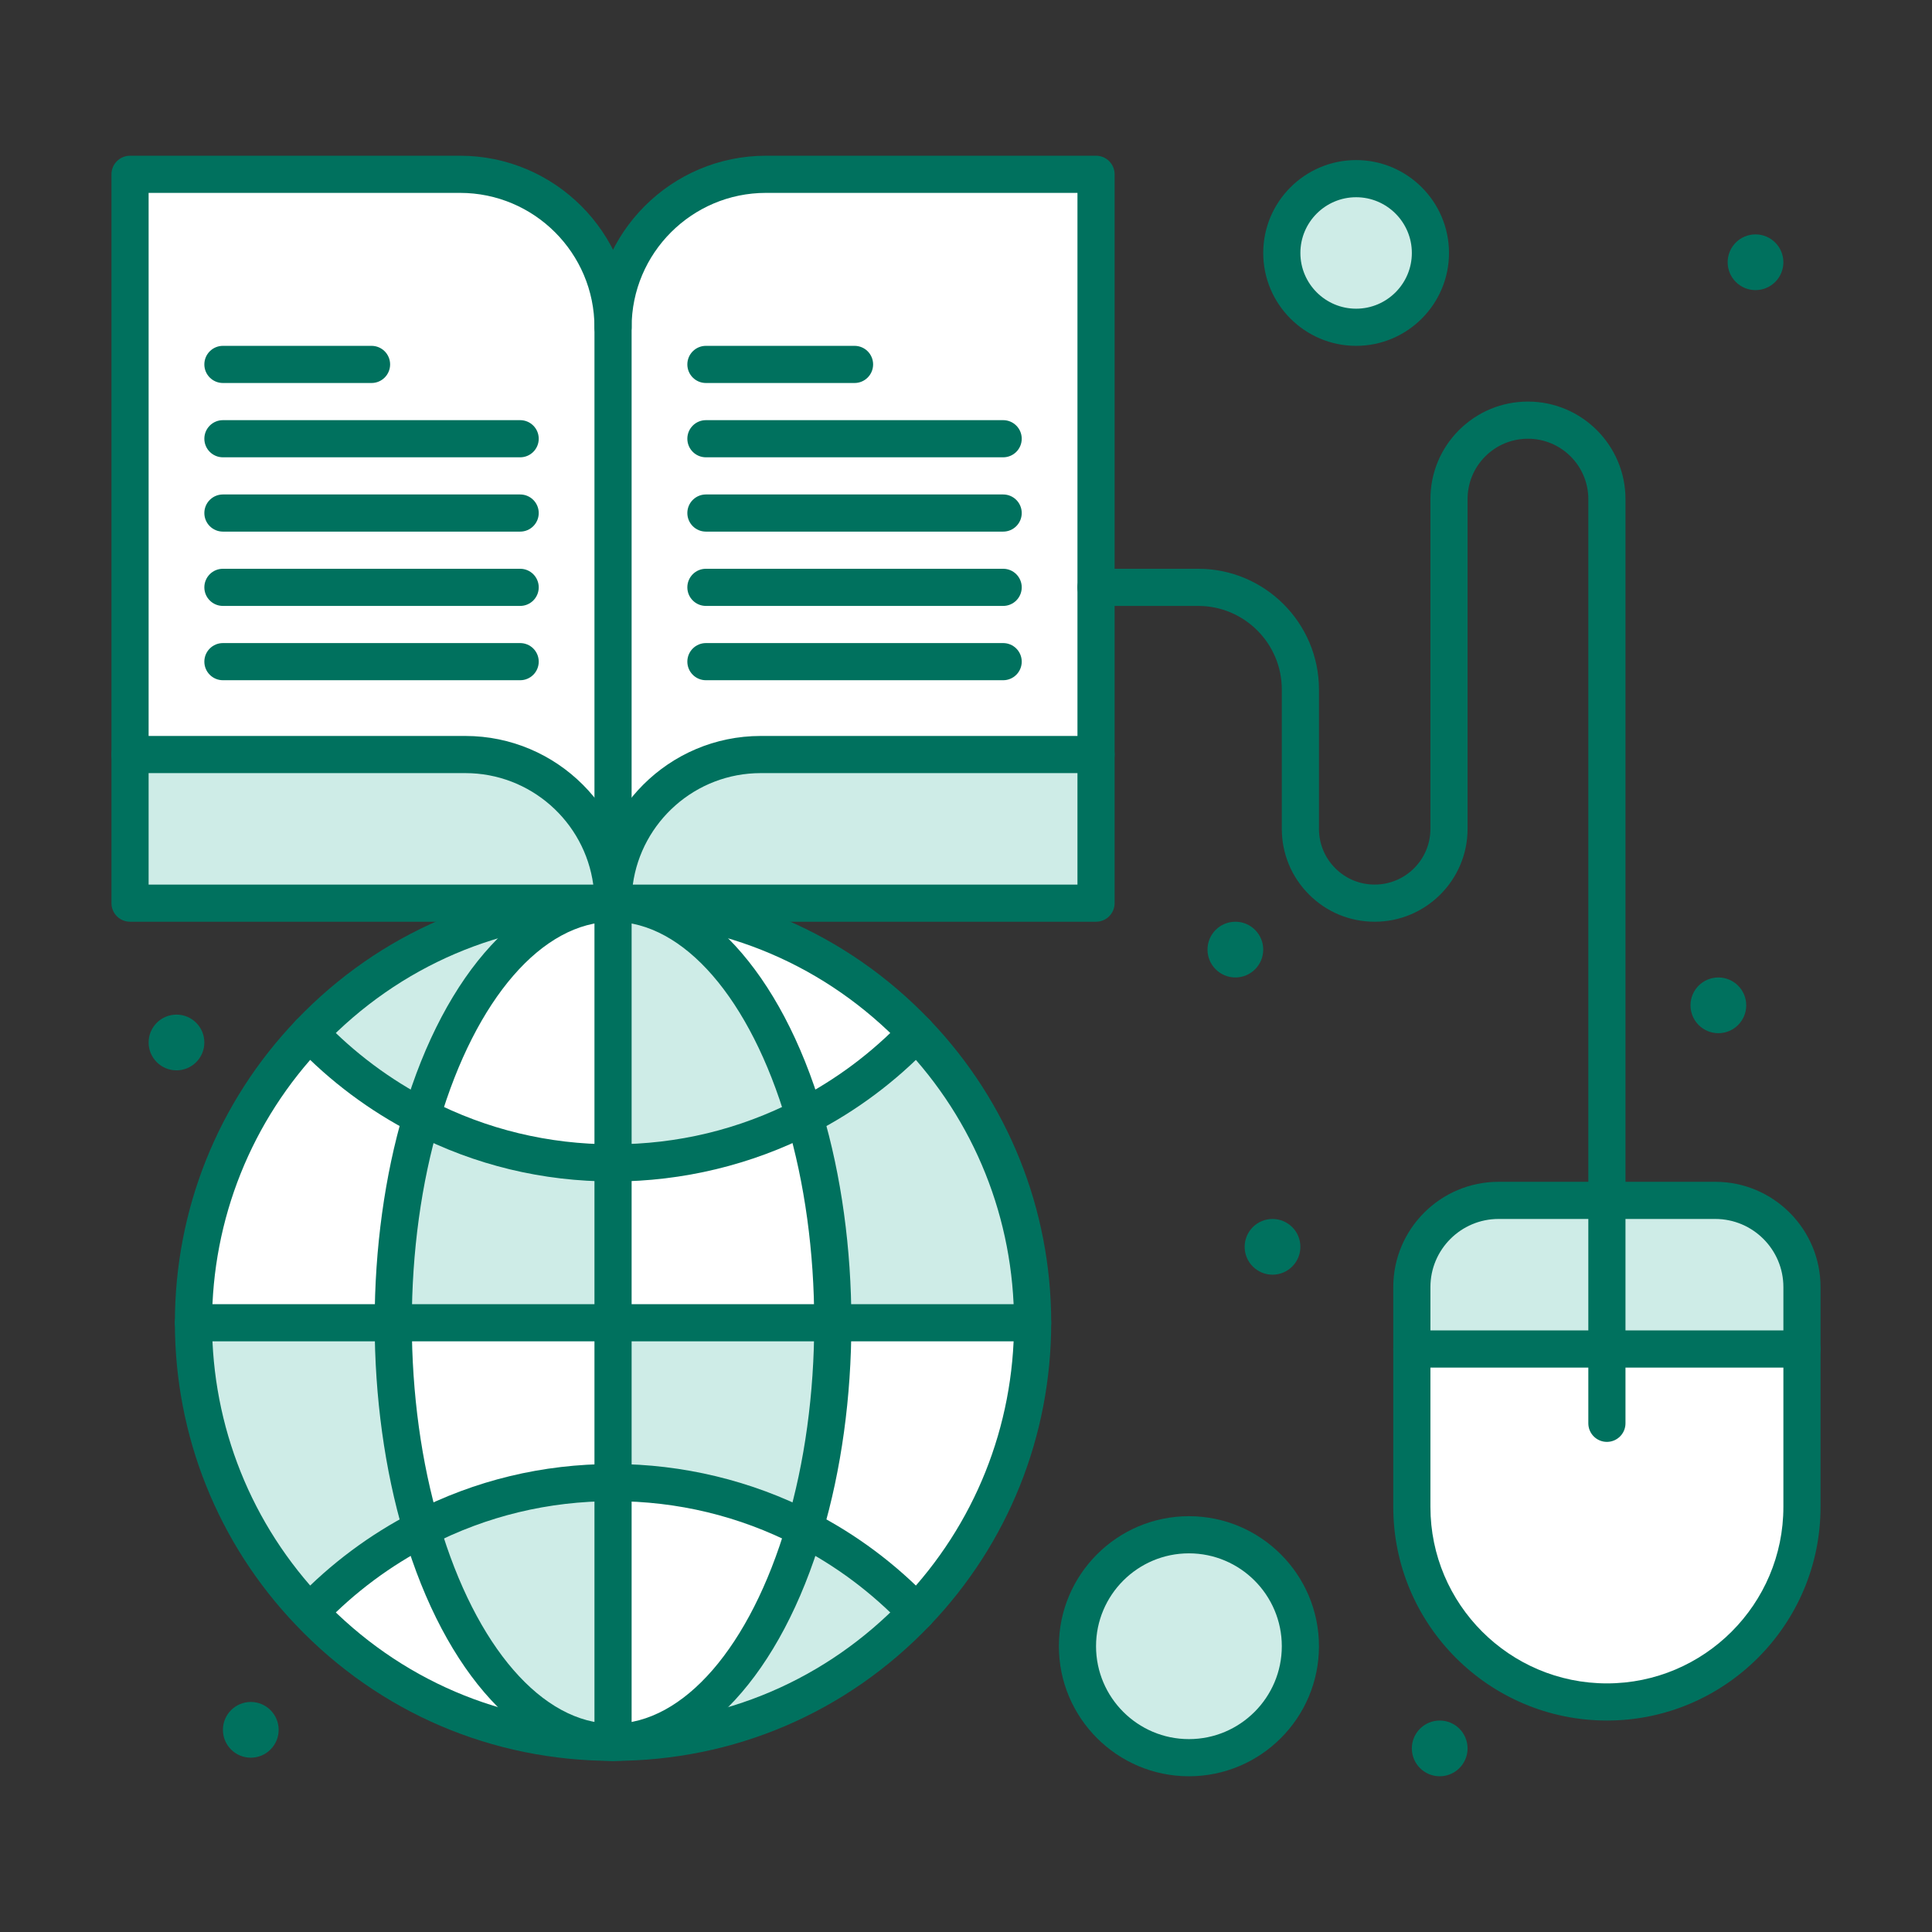 <?xml version="1.0"?>
<svg xmlns="http://www.w3.org/2000/svg" xmlns:xlink="http://www.w3.org/1999/xlink" xmlns:svgjs="http://svgjs.com/svgjs" version="1.1" width="512" height="512" x="0" y="0" viewBox="0 0 520 520" style="enable-background:new 0 0 512 512" xml:space="preserve" class=""><rect x="0" y="0" width="520" height="520" fill="#333333" stroke="none"/><g><g xmlns="http://www.w3.org/2000/svg" id="_x35_12_x2C__Book_x2C__Education_x2C__Online_x2C__World_Wide_x2C__Globe"><g><path d="m461.67 323.085c-18.561 0-39.779 0-58.34 0-12.89 0-23.33 10.45-23.33 23.33v16.67h105v-16.67c0-12.88-10.45-23.33-23.33-23.33z" fill="#ceece7" data-original="#9bc9ff" style="" class=""/><path d="m432.5 363.085h52.5v42.5c0 29-23.51 52.5-52.5 52.5-29 0-52.5-23.5-52.5-52.5v-42.5z" fill="#ffffff" data-original="#ffffff" style=""/><path d="m165 242.835c0-21.95 17.79-39.75 39.75-39.75h90.25v40h-129.99-.01z" fill="#ceece7" data-original="#9bc9ff" style="" class=""/><path d="m165 242.835v.25h-130v-40h90.25c21.95 0 39.75 17.8 39.75 39.75z" fill="#ceece7" data-original="#9bc9ff" style="" class=""/><path d="m204.75 203.085c-21.96 0-39.75 17.8-39.75 39.75v-154.75c0-22.74 18.431-41.17 41.16-41.17h88.84v111.17 45z" fill="#ffffff" data-original="#ffffff" style=""/><path d="m165 88.085v154.75c0-21.95-17.8-39.75-39.75-39.75h-90.25v-156.17h88.83c22.74 0 41.17 18.43 41.17 41.17z" fill="#ffffff" data-original="#ffffff" style=""/><circle cx="320" cy="443.085" fill="#ceece7" r="30" data-original="#9bc9ff" style="" class=""/><path d="m365 48.085c11.04 0 20 8.95 20 20s-8.96 20-20 20c-11.05 0-20-8.95-20-20s8.95-20 20-20z" fill="#ceece7" data-original="#9bc9ff" style="" class=""/><path d="m216.53 411.465c-10.14 34.311-29.42 57.48-51.53 57.48v-69.91c18.57 0 36.09 4.48 51.53 12.43z" fill="#ffffff" data-original="#ffffff" style=""/><path d="m113.46 411.465c10.141 34.311 29.431 57.48 51.54 57.48-32.13 0-61.13-13.42-81.689-34.971l.31-.3c8.609-8.949 18.69-16.479 29.839-22.209z" fill="#ffffff" data-original="#ffffff" style=""/><path d="m165 356.015v43.021c-18.569 0-36.09 4.479-51.54 12.43-4.859-16.38-7.62-35.3-7.62-55.45h59.16z" fill="#ffffff" data-original="#ffffff" style=""/><path d="m224.15 356.015h53.78c0 30.25-11.891 57.721-31.25 77.98-8.681-9.09-18.86-16.74-30.15-22.53 4.861-16.38 7.62-35.3 7.62-55.45z" fill="#ffffff" data-original="#ffffff" style=""/><path d="m165.01 243.085c32.12 0 61.11 13.42 81.671 34.95-8.681 9.09-18.86 16.74-30.15 22.53-10.14-34.31-29.411-57.47-51.521-57.48z" fill="#ffffff" data-original="#ffffff" style=""/><path d="m224.15 356.015h-59.15v-43.02c18.57 0 36.09-4.48 51.53-12.43 4.861 16.38 7.62 35.3 7.62 55.45z" fill="#ffffff" data-original="#ffffff" style=""/><path d="m113.46 300.565c-4.859 16.38-7.62 35.3-7.62 55.449h-53.77c0-30.25 11.89-57.72 31.25-77.979 8.68 9.09 18.861 16.73 30.14 22.53z" fill="#ffffff" data-original="#ffffff" style=""/><path d="m165 243.085v69.91c-18.569 0-36.09-4.48-51.54-12.43 10.141-34.31 29.431-57.48 51.54-57.48z" fill="#ffffff" data-original="#ffffff" style=""/><path d="m246.681 433.995c-20.561 21.54-49.561 34.95-81.681 34.95 22.11 0 41.391-23.17 51.53-57.48 11.29 5.79 21.47 13.44 30.151 22.53z" fill="#ceece7" data-original="#9bc9ff" style="" class=""/><path d="m165 468.945c-22.109 0-41.399-23.17-51.54-57.48 15.45-7.95 32.971-12.43 51.54-12.43z" fill="#ceece7" data-original="#9bc9ff" style="" class=""/><path d="m165 356.015h59.15c0 20.15-2.76 39.07-7.62 55.45-15.44-7.95-32.96-12.43-51.53-12.43z" fill="#ceece7" data-original="#9bc9ff" style="" class=""/><path d="m105.84 356.015c0 20.15 2.761 39.07 7.62 55.45-11.149 5.73-21.229 13.26-29.84 22.21l-.31.3c-19.36-20.26-31.24-47.72-31.24-77.96z" fill="#ceece7" data-original="#9bc9ff" style="" class=""/><path d="m277.931 356.015h-53.78c0-20.149-2.76-39.069-7.62-55.449 11.29-5.79 21.47-13.44 30.15-22.53 19.359 20.259 31.25 47.729 31.25 77.979z" fill="#ceece7" data-original="#9bc9ff" style="" class=""/><path d="m165 312.995v43.02h-59.16c0-20.149 2.761-39.069 7.62-55.449 15.45 7.949 32.971 12.429 51.54 12.429z" fill="#ceece7" data-original="#9bc9ff" style="" class=""/><path d="m165 312.995v-69.91h.01c22.11.01 41.381 23.17 51.52 57.48-15.44 7.95-32.96 12.43-51.53 12.43z" fill="#ceece7" data-original="#9bc9ff" style="" class=""/><path d="m165 243.085c-22.109 0-41.399 23.17-51.54 57.48-11.279-5.801-21.46-13.44-30.14-22.53 20.56-21.54 49.56-34.95 81.68-34.95z" fill="#ceece7" data-original="#9bc9ff" style="" class=""/><g fill="#1e81ce"><circle cx="472.5" cy="70.585" r="7.5" fill="#00715e" data-original="#1e81ce" style="" class=""/><circle cx="462.5" cy="270.585" r="7.5" fill="#00715e" data-original="#1e81ce" style="" class=""/><circle cx="387.5" cy="470.585" r="7.5" fill="#00715e" data-original="#1e81ce" style="" class=""/><circle cx="342.5" cy="335.585" r="7.5" fill="#00715e" data-original="#1e81ce" style="" class=""/><circle cx="332.5" cy="255.585" r="7.5" fill="#00715e" data-original="#1e81ce" style="" class=""/><circle cx="67.5" cy="465.585" r="7.5" fill="#00715e" data-original="#1e81ce" style="" class=""/><circle cx="47.5" cy="280.585" r="7.5" fill="#00715e" data-original="#1e81ce" style="" class=""/><path d="m35 208.085c-2.761 0-5-2.239-5-5v-156.17c0-2.761 2.239-5 5-5h88.83c25.458 0 46.17 20.712 46.17 46.17 0 2.761-2.238 5-5 5-2.761 0-5-2.239-5-5 0-19.944-16.226-36.17-36.17-36.17h-83.83v151.17c0 2.761-2.238 5-5 5z" fill="#00715e" data-original="#1e81ce" style="" class=""/><path d="m165 248.085h-130c-2.761 0-5-2.239-5-5v-40c0-2.761 2.239-5 5-5h90.25c24.676 0 44.75 20.075 44.75 44.75 0 .042 0 .083-.001.125.001.041.001.083.001.125 0 2.761-2.238 5-5 5zm-125-10h119.677c-2.322-16.923-16.876-30-34.427-30h-85.25z" fill="#00715e" data-original="#1e81ce" style="" class=""/><path d="m165 247.835c-2.761 0-5-2.239-5-5v-154.75c0-25.458 20.708-46.17 46.16-46.17h88.84c2.762 0 5 2.239 5 5v156.17c0 2.761-2.238 5-5 5-2.761 0-5-2.239-5-5v-151.17h-83.84c-19.939 0-36.16 16.226-36.16 36.17v154.75c0 2.761-2.238 5-5 5z" fill="#00715e" data-original="#1e81ce" style="" class=""/><path d="m295 248.085h-129.99c-.003 0-.007 0-.01 0-2.761 0-5-2.239-5-5v-.25c0-24.675 20.075-44.75 44.75-44.75h90.25c2.762 0 5 2.239 5 5v40c0 2.761-2.238 5-5 5zm-124.677-10h119.677v-30h-85.25c-17.551 0-32.104 13.077-34.427 30z" fill="#00715e" data-original="#1e81ce" style="" class=""/><path d="m165 473.945c-23.617 0-45.203-23.398-56.335-61.064-5.118-17.252-7.825-36.918-7.825-56.867 0-19.948 2.707-39.614 7.827-56.871 11.13-37.66 32.716-61.059 56.333-61.059h.022c23.605.016 45.176 23.413 56.303 61.063 5.118 17.25 7.825 36.916 7.825 56.866s-2.707 39.617-7.827 56.872c-11.129 37.662-32.712 61.06-56.323 61.06zm.005-225.86c-.002 0-.003 0-.005 0-19.008 0-36.92 20.652-46.745 53.897-4.852 16.352-7.415 35.034-7.415 54.032 0 18.999 2.563 37.682 7.414 54.028 9.826 33.25 27.738 53.902 46.746 53.902 19.003 0 36.91-20.652 46.735-53.897 4.852-16.351 7.415-35.033 7.415-54.033s-2.563-37.682-7.414-54.027c-9.823-33.241-27.729-53.894-46.729-53.902 0 0-.001 0-.002 0z" fill="#00715e" data-original="#1e81ce" style="" class=""/><path d="m165 317.995c-18.973 0-37.082-4.368-53.827-12.983-11.742-6.039-22.33-13.953-31.469-23.523-1.907-1.997-1.834-5.162.163-7.069 1.997-1.906 5.162-1.833 7.069.163 8.367 8.763 18.061 16.009 28.811 21.537 15.316 7.88 31.888 11.875 49.253 11.875 17.369 0 33.936-3.995 49.241-11.875 10.738-5.507 20.434-12.752 28.823-21.538 1.907-1.996 5.072-2.07 7.069-.163s2.069 5.072.163 7.069c-9.164 9.596-19.757 17.512-31.485 23.526-16.491 8.491-35.101 12.981-53.811 12.981z" fill="#00715e" data-original="#1e81ce" style="" class=""/><path d="m246.681 438.995c-1.318 0-2.634-.518-3.616-1.547-8.39-8.786-18.085-16.031-28.816-21.534-15.31-7.884-31.877-11.879-49.248-11.879-17.367 0-33.939 3.995-49.252 11.876-10.633 5.464-20.229 12.607-28.524 21.23-1.914 1.989-5.079 2.051-7.069.137s-2.052-5.08-.138-7.07c9.062-9.419 19.545-17.222 31.158-23.19 16.74-8.614 34.851-12.982 53.825-12.982 18.712 0 37.322 4.49 53.819 12.984 11.721 6.011 22.314 13.927 31.478 23.522 1.906 1.997 1.834 5.162-.163 7.069-.97.925-2.213 1.384-3.454 1.384z" fill="#00715e" data-original="#1e81ce" style="" class=""/><path d="m277.931 361.015h-225.861c-2.762 0-5-2.238-5-5s2.238-5 5-5h225.86c2.761 0 5 2.238 5 5 .001 2.761-2.239 5-4.999 5z" fill="#00715e" data-original="#1e81ce" style="" class=""/><path d="m165 473.945c-2.761 0-5-2.238-5-5v-225.86c0-2.761 2.239-5 5-5 2.762 0 5 2.239 5 5v225.86c0 2.762-2.238 5-5 5z" fill="#00715e" data-original="#1e81ce" style="" class=""/><path d="m165 473.945c-32.544 0-62.84-12.97-85.308-36.52-21.036-22.013-32.622-50.927-32.622-81.411 0-30.49 11.59-59.41 32.635-81.434 22.463-23.534 52.756-36.496 85.295-36.496 32.533 0 62.821 12.961 85.297 36.497 21.044 22.022 32.634 50.942 32.634 81.433s-11.59 59.411-32.636 81.435c-22.463 23.534-52.755 36.496-85.295 36.496zm.01-225.86c-29.789 0-57.513 11.862-78.073 33.402-19.26 20.156-29.866 46.623-29.866 74.527 0 27.898 10.603 54.358 29.854 74.506 20.565 21.556 48.292 33.425 78.075 33.425 29.78 0 57.504-11.862 78.063-33.402 19.261-20.156 29.867-46.623 29.867-74.528 0-27.904-10.607-54.371-29.865-74.525-20.571-21.543-48.291-33.405-78.055-33.405z" fill="#00715e" data-original="#1e81ce" style="" class=""/><path d="m432.5 463.085c-31.705 0-57.5-25.794-57.5-57.5v-59.17c0-15.621 12.709-28.33 28.33-28.33h58.34c15.621 0 28.33 12.709 28.33 28.33v59.17c0 31.706-25.794 57.5-57.5 57.5zm-29.17-135c-10.107 0-18.33 8.223-18.33 18.33v59.17c0 26.191 21.309 47.5 47.5 47.5s47.5-21.309 47.5-47.5v-59.17c0-10.107-8.223-18.33-18.33-18.33z" fill="#00715e" data-original="#1e81ce" style="" class=""/><path d="m485 368.085h-105c-2.761 0-5-2.238-5-5s2.239-5 5-5h105c2.762 0 5 2.238 5 5s-2.238 5-5 5z" fill="#00715e" data-original="#1e81ce" style="" class=""/><path d="m432.5 388.085c-2.761 0-5-2.238-5-5v-248.75c0-8.961-7.289-16.25-16.25-16.25-4.338 0-8.422 1.69-11.499 4.76-3.061 3.068-4.751 7.152-4.751 11.49v88.75c0 13.785-11.215 25-25 25-6.688 0-12.967-2.603-17.681-7.329-4.718-4.718-7.319-10.996-7.319-17.671v-37.5c0-12.407-10.093-22.5-22.5-22.5h-27.5c-2.761 0-5-2.239-5-5s2.239-5 5-5h27.5c17.921 0 32.5 14.58 32.5 32.5v37.5c0 4.004 1.561 7.77 4.395 10.604 2.828 2.836 6.593 4.396 10.605 4.396 8.271 0 15-6.729 15-15v-88.75c0-7.004 2.727-13.596 7.68-18.561 4.975-4.961 11.566-7.689 18.57-7.689 14.475 0 26.25 11.776 26.25 26.25v248.75c0 2.762-2.238 5-5 5z" fill="#00715e" data-original="#1e81ce" style="" class=""/><path d="m140 183.085h-80c-2.761 0-5-2.239-5-5s2.239-5 5-5h80c2.762 0 5 2.239 5 5s-2.238 5-5 5z" fill="#00715e" data-original="#1e81ce" style="" class=""/><path d="m140 163.085h-80c-2.761 0-5-2.239-5-5s2.239-5 5-5h80c2.762 0 5 2.239 5 5s-2.238 5-5 5z" fill="#00715e" data-original="#1e81ce" style="" class=""/><path d="m140 143.085h-80c-2.761 0-5-2.239-5-5s2.239-5 5-5h80c2.762 0 5 2.239 5 5s-2.238 5-5 5z" fill="#00715e" data-original="#1e81ce" style="" class=""/><path d="m140 123.085h-80c-2.761 0-5-2.239-5-5s2.239-5 5-5h80c2.762 0 5 2.239 5 5s-2.238 5-5 5z" fill="#00715e" data-original="#1e81ce" style="" class=""/><path d="m100 103.085h-40c-2.761 0-5-2.239-5-5s2.239-5 5-5h40c2.762 0 5 2.239 5 5s-2.238 5-5 5z" fill="#00715e" data-original="#1e81ce" style="" class=""/><path d="m270 183.085h-80c-2.761 0-5-2.239-5-5s2.239-5 5-5h80c2.762 0 5 2.239 5 5s-2.238 5-5 5z" fill="#00715e" data-original="#1e81ce" style="" class=""/><path d="m270 163.085h-80c-2.761 0-5-2.239-5-5s2.239-5 5-5h80c2.762 0 5 2.239 5 5s-2.238 5-5 5z" fill="#00715e" data-original="#1e81ce" style="" class=""/><path d="m270 143.085h-80c-2.761 0-5-2.239-5-5s2.239-5 5-5h80c2.762 0 5 2.239 5 5s-2.238 5-5 5z" fill="#00715e" data-original="#1e81ce" style="" class=""/><path d="m270 123.085h-80c-2.761 0-5-2.239-5-5s2.239-5 5-5h80c2.762 0 5 2.239 5 5s-2.238 5-5 5z" fill="#00715e" data-original="#1e81ce" style="" class=""/><path d="m230 103.085h-40c-2.761 0-5-2.239-5-5s2.239-5 5-5h40c2.762 0 5 2.239 5 5s-2.238 5-5 5z" fill="#00715e" data-original="#1e81ce" style="" class=""/><path d="m365 93.085c-13.785 0-25-11.215-25-25s11.215-25 25-25 25 11.215 25 25-11.215 25-25 25zm0-40c-8.271 0-15 6.729-15 15s6.729 15 15 15 15-6.729 15-15-6.729-15-15-15z" fill="#00715e" data-original="#1e81ce" style="" class=""/><path d="m320 478.085c-19.299 0-35-15.701-35-35s15.701-35 35-35 35 15.701 35 35-15.701 35-35 35zm0-60c-13.785 0-25 11.215-25 25s11.215 25 25 25 25-11.215 25-25-11.215-25-25-25z" fill="#00715e" data-original="#1e81ce" style="" class=""/></g></g></g></g></svg>
